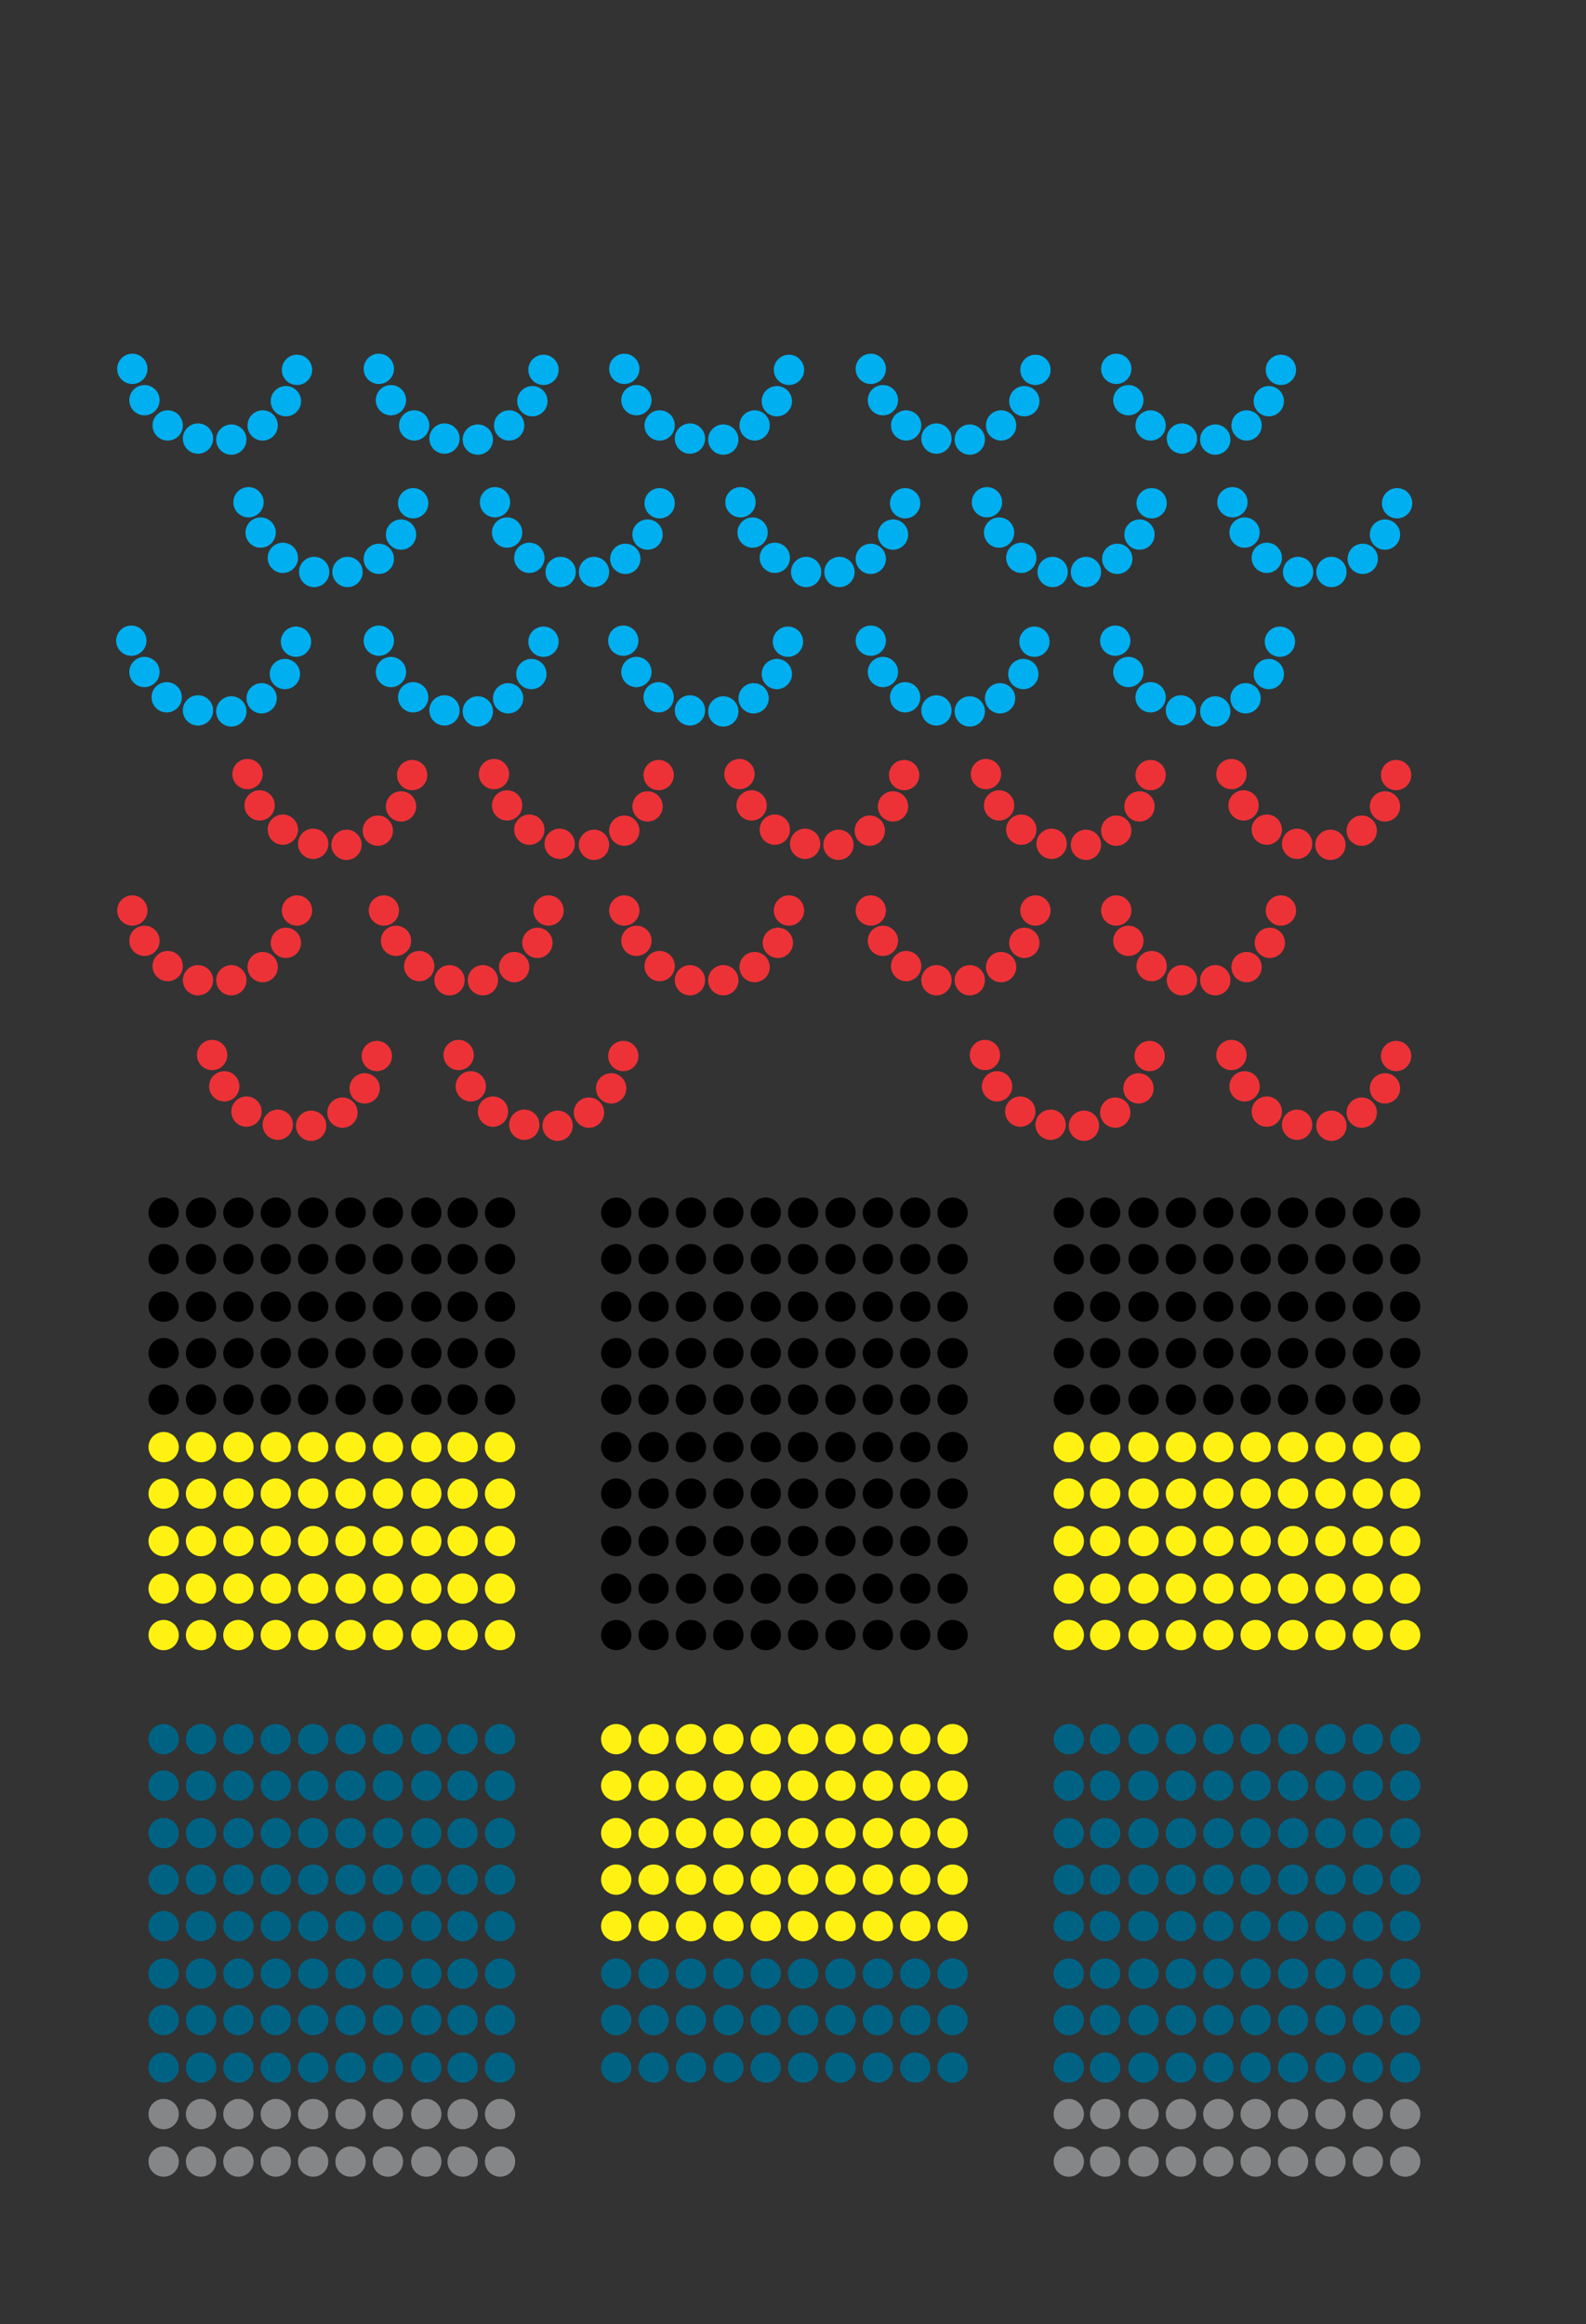 <?xml version="1.0" encoding="UTF-8"?>
<!DOCTYPE svg PUBLIC "-//W3C//DTD SVG 1.1//EN" "http://www.w3.org/Graphics/SVG/1.1/DTD/svg11.dtd">
<!-- Creator: CorelDRAW X7 -->
<svg xmlns="http://www.w3.org/2000/svg" xml:space="preserve" width="1570px" height="2300px" version="1.1" style="shape-rendering:geometricPrecision; text-rendering:geometricPrecision; image-rendering:optimizeQuality; fill-rule:evenodd; clip-rule:evenodd"
viewBox="0 0 1570 2300"
 xmlns:xlink="http://www.w3.org/1999/xlink">
 <rect x="0" y="0" width="1570" height="2300" fill="#333333" stroke="none"/>
 <defs>
  <style type="text/css">
   <![CDATA[
    .fil9 {fill:#FEFEFE}
    .fil7 {fill:#BDBFC1}
    .fil6 {fill:#BDBFC1}
    .fil1 {fill:#ED3237}
    .fil4 {fill:#00A859}
    .fil8 {fill:black}
    .fil4 {fill:#006283}
    .fil0 {fill:#00AFEF}
    .fil5 {fill:#848688}
    .fil3 {fill:#FFF212}
   ]]>
  </style>
 </defs>
  <g id="v">
   <circle class="fil5" cx="162" cy="2139" r="15"/>
   <circle class="fil5" cx="199" cy="2139" r="15"/>
   <circle class="fil5" cx="236" cy="2139" r="15"/>
   <circle class="fil5" cx="273" cy="2139" r="15"/>
   <circle class="fil5" cx="310" cy="2139" r="15"/>
   <circle class="fil5" cx="347" cy="2139" r="15"/>
   <circle class="fil5" cx="384" cy="2139" r="15"/>
   <circle class="fil5" cx="422" cy="2139" r="15"/>
   <circle class="fil5" cx="458" cy="2139" r="15"/>
   <circle class="fil5" cx="495" cy="2139" r="15"/>
   <circle class="fil5" cx="1058" cy="2139" r="15"/>
   <circle class="fil5" cx="1094" cy="2139" r="15"/>
   <circle class="fil5" cx="1132" cy="2139" r="15"/>
   <circle class="fil5" cx="1169" cy="2139" r="15"/>
   <circle class="fil5" cx="1206" cy="2139" r="15"/>
   <circle class="fil5" cx="1243" cy="2139" r="15"/>
   <circle class="fil5" cx="1280" cy="2139" r="15"/>
   <circle class="fil5" cx="1317" cy="2139" r="15"/>
   <circle class="fil5" cx="1354" cy="2139" r="15"/>
   <circle class="fil5" cx="1391" cy="2139" r="15"/>
  </g>
  <g id="u">
   <circle class="fil5" cx="162" cy="2092" r="15"/>
   <circle class="fil5" cx="199" cy="2092" r="15"/>
   <circle class="fil5" cx="236" cy="2092" r="15"/>
   <circle class="fil5" cx="273" cy="2092" r="15"/>
   <circle class="fil5" cx="310" cy="2092" r="15"/>
   <circle class="fil5" cx="347" cy="2092" r="15"/>
   <circle class="fil5" cx="384" cy="2092" r="15"/>
   <circle class="fil5" cx="422" cy="2092" r="15"/>
   <circle class="fil5" cx="458" cy="2092" r="15"/>
   <circle class="fil5" cx="495" cy="2092" r="15"/>
   <circle class="fil5" cx="1058" cy="2092" r="15"/>
   <circle class="fil5" cx="1094" cy="2092" r="15"/>
   <circle class="fil5" cx="1132" cy="2092" r="15"/>
   <circle class="fil5" cx="1169" cy="2092" r="15"/>
   <circle class="fil5" cx="1206" cy="2092" r="15"/>
   <circle class="fil5" cx="1243" cy="2092" r="15"/>
   <circle class="fil5" cx="1280" cy="2092" r="15"/>
   <circle class="fil5" cx="1317" cy="2092" r="15"/>
   <circle class="fil5" cx="1354" cy="2092" r="15"/>
   <circle class="fil5" cx="1391" cy="2092" r="15"/>
  </g>
  <g id="t">
   <circle class="fil4" cx="162" cy="2046" r="15"/>
   <circle class="fil4" cx="199" cy="2046" r="15"/>
   <circle class="fil4" cx="236" cy="2046" r="15"/>
   <circle class="fil4" cx="273" cy="2046" r="15"/>
   <circle class="fil4" cx="310" cy="2046" r="15"/>
   <circle class="fil4" cx="347" cy="2046" r="15"/>
   <circle class="fil4" cx="384" cy="2046" r="15"/>
   <circle class="fil4" cx="422" cy="2046" r="15"/>
   <circle class="fil4" cx="458" cy="2046" r="15"/>
   <circle class="fil4" cx="495" cy="2046" r="15"/>
   <circle class="fil4" cx="610" cy="2046" r="15"/>
   <circle class="fil4" cx="647" cy="2046" r="15"/>
   <circle class="fil4" cx="684" cy="2046" r="15"/>
   <circle class="fil4" cx="721" cy="2046" r="15"/>
   <circle class="fil4" cx="758" cy="2046" r="15"/>
   <circle class="fil4" cx="795" cy="2046" r="15"/>
   <circle class="fil4" cx="832" cy="2046" r="15"/>
   <circle class="fil4" cx="869" cy="2046" r="15"/>
   <circle class="fil4" cx="906" cy="2046" r="15"/>
   <circle class="fil4" cx="943" cy="2046" r="15"/>
   <circle class="fil4" cx="1058" cy="2046" r="15"/>
   <circle class="fil4" cx="1094" cy="2046" r="15"/>
   <circle class="fil4" cx="1132" cy="2046" r="15"/>
   <circle class="fil4" cx="1169" cy="2046" r="15"/>
   <circle class="fil4" cx="1206" cy="2046" r="15"/>
   <circle class="fil4" cx="1243" cy="2046" r="15"/>
   <circle class="fil4" cx="1280" cy="2046" r="15"/>
   <circle class="fil4" cx="1317" cy="2046" r="15"/>
   <circle class="fil4" cx="1354" cy="2046" r="15"/>
   <circle class="fil4" cx="1391" cy="2046" r="15"/>
  </g>
  <g id="s">
   <circle class="fil4" cx="162" cy="1999" r="15"/>
   <circle class="fil4" cx="199" cy="1999" r="15"/>
   <circle class="fil4" cx="236" cy="1999" r="15"/>
   <circle class="fil4" cx="273" cy="1999" r="15"/>
   <circle class="fil4" cx="310" cy="1999" r="15"/>
   <circle class="fil4" cx="347" cy="1999" r="15"/>
   <circle class="fil4" cx="384" cy="1999" r="15"/>
   <circle class="fil4" cx="422" cy="1999" r="15"/>
   <circle class="fil4" cx="458" cy="1999" r="15"/>
   <circle class="fil4" cx="495" cy="1999" r="15"/>
   <circle class="fil4" cx="610" cy="1999" r="15"/>
   <circle class="fil4" cx="647" cy="1999" r="15"/>
   <circle class="fil4" cx="684" cy="1999" r="15"/>
   <circle class="fil4" cx="721" cy="1999" r="15"/>
   <circle class="fil4" cx="758" cy="1999" r="15"/>
   <circle class="fil4" cx="795" cy="1999" r="15"/>
   <circle class="fil4" cx="832" cy="1999" r="15"/>
   <circle class="fil4" cx="869" cy="1999" r="15"/>
   <circle class="fil4" cx="906" cy="1999" r="15"/>
   <circle class="fil4" cx="943" cy="1999" r="15"/>
   <circle class="fil4" cx="1058" cy="1999" r="15"/>
   <circle class="fil4" cx="1094" cy="1999" r="15"/>
   <circle class="fil4" cx="1132" cy="1999" r="15"/>
   <circle class="fil4" cx="1169" cy="1999" r="15"/>
   <circle class="fil4" cx="1206" cy="1999" r="15"/>
   <circle class="fil4" cx="1243" cy="1999" r="15"/>
   <circle class="fil4" cx="1280" cy="1999" r="15"/>
   <circle class="fil4" cx="1317" cy="1999" r="15"/>
   <circle class="fil4" cx="1354" cy="1999" r="15"/>
   <circle class="fil4" cx="1391" cy="1999" r="15"/>
  </g>
  <g id="r">
   <circle class="fil4" cx="162" cy="1953" r="15"/>
   <circle class="fil4" cx="199" cy="1953" r="15"/>
   <circle class="fil4" cx="236" cy="1953" r="15"/>
   <circle class="fil4" cx="273" cy="1953" r="15"/>
   <circle class="fil4" cx="310" cy="1953" r="15"/>
   <circle class="fil4" cx="347" cy="1953" r="15"/>
   <circle class="fil4" cx="384" cy="1953" r="15"/>
   <circle class="fil4" cx="422" cy="1953" r="15"/>
   <circle class="fil4" cx="458" cy="1953" r="15"/>
   <circle class="fil4" cx="495" cy="1953" r="15"/>
   <circle class="fil4" cx="610" cy="1953" r="15"/>
   <circle class="fil4" cx="647" cy="1953" r="15"/>
   <circle class="fil4" cx="684" cy="1953" r="15"/>
   <circle class="fil4" cx="721" cy="1953" r="15"/>
   <circle class="fil4" cx="758" cy="1953" r="15"/>
   <circle class="fil4" cx="795" cy="1953" r="15"/>
   <circle class="fil4" cx="832" cy="1953" r="15"/>
   <circle class="fil4" cx="869" cy="1953" r="15"/>
   <circle class="fil4" cx="906" cy="1953" r="15"/>
   <circle class="fil4" cx="943" cy="1953" r="15"/>
   <circle class="fil4" cx="1058" cy="1953" r="15"/>
   <circle class="fil4" cx="1094" cy="1953" r="15"/>
   <circle class="fil4" cx="1132" cy="1953" r="15"/>
   <circle class="fil4" cx="1169" cy="1953" r="15"/>
   <circle class="fil4" cx="1206" cy="1953" r="15"/>
   <circle class="fil4" cx="1243" cy="1953" r="15"/>
   <circle class="fil4" cx="1280" cy="1953" r="15"/>
   <circle class="fil4" cx="1317" cy="1953" r="15"/>
   <circle class="fil4" cx="1354" cy="1953" r="15"/>
   <circle class="fil4" cx="1391" cy="1953" r="15"/>
  </g>
  <g id="q">
   <circle class="fil4" cx="162" cy="1906" r="15"/>
   <circle class="fil4" cx="199" cy="1906" r="15"/>
   <circle class="fil4" cx="236" cy="1906" r="15"/>
   <circle class="fil4" cx="273" cy="1906" r="15"/>
   <circle class="fil4" cx="310" cy="1906" r="15"/>
   <circle class="fil4" cx="347" cy="1906" r="15"/>
   <circle class="fil4" cx="384" cy="1906" r="15"/>
   <circle class="fil4" cx="422" cy="1906" r="15"/>
   <circle class="fil4" cx="458" cy="1906" r="15"/>
   <circle class="fil4" cx="495" cy="1906" r="15"/>
   <circle class="fil3" cx="610" cy="1906" r="15"/>
   <circle class="fil3" cx="647" cy="1906" r="15"/>
   <circle class="fil3" cx="684" cy="1906" r="15"/>
   <circle class="fil3" cx="721" cy="1906" r="15"/>
   <circle class="fil3" cx="758" cy="1906" r="15"/>
   <circle class="fil3" cx="795" cy="1906" r="15"/>
   <circle class="fil3" cx="832" cy="1906" r="15"/>
   <circle class="fil3" cx="869" cy="1906" r="15"/>
   <circle class="fil3" cx="906" cy="1906" r="15"/>
   <circle class="fil3" cx="943" cy="1906" r="15"/>
   <circle class="fil4" cx="1058" cy="1906" r="15"/>
   <circle class="fil4" cx="1094" cy="1906" r="15"/>
   <circle class="fil4" cx="1132" cy="1906" r="15"/>
   <circle class="fil4" cx="1169" cy="1906" r="15"/>
   <circle class="fil4" cx="1206" cy="1906" r="15"/>
   <circle class="fil4" cx="1243" cy="1906" r="15"/>
   <circle class="fil4" cx="1280" cy="1906" r="15"/>
   <circle class="fil4" cx="1317" cy="1906" r="15"/>
   <circle class="fil4" cx="1354" cy="1906" r="15"/>
   <circle class="fil4" cx="1391" cy="1906" r="15"/>
  </g>
  <g id="p">
   <circle class="fil4" cx="162" cy="1860" r="15"/>
   <circle class="fil4" cx="199" cy="1860" r="15"/>
   <circle class="fil4" cx="236" cy="1860" r="15"/>
   <circle class="fil4" cx="273" cy="1860" r="15"/>
   <circle class="fil4" cx="310" cy="1860" r="15"/>
   <circle class="fil4" cx="347" cy="1860" r="15"/>
   <circle class="fil4" cx="384" cy="1860" r="15"/>
   <circle class="fil4" cx="422" cy="1860" r="15"/>
   <circle class="fil4" cx="458" cy="1860" r="15"/>
   <circle class="fil4" cx="495" cy="1860" r="15"/>
   <circle class="fil3" cx="610" cy="1860" r="15"/>
   <circle class="fil3" cx="647" cy="1860" r="15"/>
   <circle class="fil3" cx="684" cy="1860" r="15"/>
   <circle class="fil3" cx="721" cy="1860" r="15"/>
   <circle class="fil3" cx="758" cy="1860" r="15"/>
   <circle class="fil3" cx="795" cy="1860" r="15"/>
   <circle class="fil3" cx="832" cy="1860" r="15"/>
   <circle class="fil3" cx="869" cy="1860" r="15"/>
   <circle class="fil3" cx="906" cy="1860" r="15"/>
   <circle class="fil3" cx="943" cy="1860" r="15"/>
   <circle class="fil4" cx="1058" cy="1860" r="15"/>
   <circle class="fil4" cx="1094" cy="1860" r="15"/>
   <circle class="fil4" cx="1132" cy="1860" r="15"/>
   <circle class="fil4" cx="1169" cy="1860" r="15"/>
   <circle class="fil4" cx="1206" cy="1860" r="15"/>
   <circle class="fil4" cx="1243" cy="1860" r="15"/>
   <circle class="fil4" cx="1280" cy="1860" r="15"/>
   <circle class="fil4" cx="1317" cy="1860" r="15"/>
   <circle class="fil4" cx="1354" cy="1860" r="15"/>
   <circle class="fil4" cx="1391" cy="1860" r="15"/>
  </g>
  <g id="n">
   <circle class="fil4" cx="162" cy="1814" r="15"/>
   <circle class="fil4" cx="199" cy="1814" r="15"/>
   <circle class="fil4" cx="236" cy="1814" r="15"/>
   <circle class="fil4" cx="273" cy="1814" r="15"/>
   <circle class="fil4" cx="310" cy="1814" r="15"/>
   <circle class="fil4" cx="347" cy="1814" r="15"/>
   <circle class="fil4" cx="384" cy="1814" r="15"/>
   <circle class="fil4" cx="422" cy="1814" r="15"/>
   <circle class="fil4" cx="458" cy="1814" r="15"/>
   <circle class="fil4" cx="495" cy="1814" r="15"/>
   <circle class="fil3" cx="610" cy="1814" r="15"/>
   <circle class="fil3" cx="647" cy="1814" r="15"/>
   <circle class="fil3" cx="684" cy="1814" r="15"/>
   <circle class="fil3" cx="721" cy="1814" r="15"/>
   <circle class="fil3" cx="758" cy="1814" r="15"/>
   <circle class="fil3" cx="795" cy="1814" r="15"/>
   <circle class="fil3" cx="832" cy="1814" r="15"/>
   <circle class="fil3" cx="869" cy="1814" r="15"/>
   <circle class="fil3" cx="906" cy="1814" r="15"/>
   <circle class="fil3" cx="943" cy="1814" r="15"/>
   <circle class="fil4" cx="1058" cy="1814" r="15"/>
   <circle class="fil4" cx="1094" cy="1814" r="15"/>
   <circle class="fil4" cx="1132" cy="1814" r="15"/>
   <circle class="fil4" cx="1169" cy="1814" r="15"/>
   <circle class="fil4" cx="1206" cy="1814" r="15"/>
   <circle class="fil4" cx="1243" cy="1814" r="15"/>
   <circle class="fil4" cx="1280" cy="1814" r="15"/>
   <circle class="fil4" cx="1317" cy="1814" r="15"/>
   <circle class="fil4" cx="1354" cy="1814" r="15"/>
   <circle class="fil4" cx="1391" cy="1814" r="15"/>
  </g>
  <g id="m">
   <circle class="fil4" cx="162" cy="1767" r="15"/>
   <circle class="fil4" cx="199" cy="1767" r="15"/>
   <circle class="fil4" cx="236" cy="1767" r="15"/>
   <circle class="fil4" cx="273" cy="1767" r="15"/>
   <circle class="fil4" cx="310" cy="1767" r="15"/>
   <circle class="fil4" cx="347" cy="1767" r="15"/>
   <circle class="fil4" cx="384" cy="1767" r="15"/>
   <circle class="fil4" cx="422" cy="1767" r="15"/>
   <circle class="fil4" cx="458" cy="1767" r="15"/>
   <circle class="fil4" cx="495" cy="1767" r="15"/>
   <circle class="fil3" cx="610" cy="1767" r="15"/>
   <circle class="fil3" cx="647" cy="1767" r="15"/>
   <circle class="fil3" cx="684" cy="1767" r="15"/>
   <circle class="fil3" cx="721" cy="1767" r="15"/>
   <circle class="fil3" cx="758" cy="1767" r="15"/>
   <circle class="fil3" cx="795" cy="1767" r="15"/>
   <circle class="fil3" cx="832" cy="1767" r="15"/>
   <circle class="fil3" cx="869" cy="1767" r="15"/>
   <circle class="fil3" cx="906" cy="1767" r="15"/>
   <circle class="fil3" cx="943" cy="1767" r="15"/>
   <circle class="fil4" cx="1058" cy="1767" r="15"/>
   <circle class="fil4" cx="1094" cy="1767" r="15"/>
   <circle class="fil4" cx="1132" cy="1767" r="15"/>
   <circle class="fil4" cx="1169" cy="1767" r="15"/>
   <circle class="fil4" cx="1206" cy="1767" r="15"/>
   <circle class="fil4" cx="1243" cy="1767" r="15"/>
   <circle class="fil4" cx="1280" cy="1767" r="15"/>
   <circle class="fil4" cx="1317" cy="1767" r="15"/>
   <circle class="fil4" cx="1354" cy="1767" r="15"/>
   <circle class="fil4" cx="1391" cy="1767" r="15"/>
  </g>
  <g id="l">
   <circle class="fil4" cx="162" cy="1721" r="15"/>
   <circle class="fil4" cx="199" cy="1721" r="15"/>
   <circle class="fil4" cx="236" cy="1721" r="15"/>
   <circle class="fil4" cx="273" cy="1721" r="15"/>
   <circle class="fil4" cx="310" cy="1721" r="15"/>
   <circle class="fil4" cx="347" cy="1721" r="15"/>
   <circle class="fil4" cx="384" cy="1721" r="15"/>
   <circle class="fil4" cx="422" cy="1721" r="15"/>
   <circle class="fil4" cx="458" cy="1721" r="15"/>
   <circle class="fil4" cx="495" cy="1721" r="15"/>
   <circle class="fil3" cx="610" cy="1721" r="15"/>
   <circle class="fil3" cx="647" cy="1721" r="15"/>
   <circle class="fil3" cx="684" cy="1721" r="15"/>
   <circle class="fil3" cx="721" cy="1721" r="15"/>
   <circle class="fil3" cx="758" cy="1721" r="15"/>
   <circle class="fil3" cx="795" cy="1721" r="15"/>
   <circle class="fil3" cx="832" cy="1721" r="15"/>
   <circle class="fil3" cx="869" cy="1721" r="15"/>
   <circle class="fil3" cx="906" cy="1721" r="15"/>
   <circle class="fil3" cx="943" cy="1721" r="15"/>
   <circle class="fil4" cx="1058" cy="1721" r="15"/>
   <circle class="fil4" cx="1094" cy="1721" r="15"/>
   <circle class="fil4" cx="1132" cy="1721" r="15"/>
   <circle class="fil4" cx="1169" cy="1721" r="15"/>
   <circle class="fil4" cx="1206" cy="1721" r="15"/>
   <circle class="fil4" cx="1243" cy="1721" r="15"/>
   <circle class="fil4" cx="1280" cy="1721" r="15"/>
   <circle class="fil4" cx="1317" cy="1721" r="15"/>
   <circle class="fil4" cx="1354" cy="1721" r="15"/>
   <circle class="fil4" cx="1391" cy="1721" r="15"/>
  </g>
  <g id="k">
   <circle class="fil3" cx="162" cy="1618" r="15"/>
   <circle class="fil3" cx="199" cy="1618" r="15"/>
   <circle class="fil3" cx="236" cy="1618" r="15"/>
   <circle class="fil3" cx="273" cy="1618" r="15"/>
   <circle class="fil3" cx="310" cy="1618" r="15"/>
   <circle class="fil3" cx="347" cy="1618" r="15"/>
   <circle class="fil3" cx="384" cy="1618" r="15"/>
   <circle class="fil3" cx="422" cy="1618" r="15"/>
   <circle class="fil3" cx="458" cy="1618" r="15"/>
   <circle class="fil3" cx="495" cy="1618" r="15"/>
   <circle class="fil2" cx="610" cy="1618" r="15"/>
   <circle class="fil2" cx="647" cy="1618" r="15"/>
   <circle class="fil2" cx="684" cy="1618" r="15"/>
   <circle class="fil2" cx="721" cy="1618" r="15"/>
   <circle class="fil2" cx="758" cy="1618" r="15"/>
   <circle class="fil2" cx="795" cy="1618" r="15"/>
   <circle class="fil2" cx="832" cy="1618" r="15"/>
   <circle class="fil2" cx="869" cy="1618" r="15"/>
   <circle class="fil2" cx="906" cy="1618" r="15"/>
   <circle class="fil2" cx="943" cy="1618" r="15"/>
   <circle class="fil3" cx="1058" cy="1618" r="15"/>
   <circle class="fil3" cx="1094" cy="1618" r="15"/>
   <circle class="fil3" cx="1132" cy="1618" r="15"/>
   <circle class="fil3" cx="1169" cy="1618" r="15"/>
   <circle class="fil3" cx="1206" cy="1618" r="15"/>
   <circle class="fil3" cx="1243" cy="1618" r="15"/>
   <circle class="fil3" cx="1280" cy="1618" r="15"/>
   <circle class="fil3" cx="1317" cy="1618" r="15"/>
   <circle class="fil3" cx="1354" cy="1618" r="15"/>
   <circle class="fil3" cx="1391" cy="1618" r="15"/>
  </g>
  <g id="j">
   <circle class="fil3" cx="162" cy="1572" r="15"/>
   <circle class="fil3" cx="199" cy="1572" r="15"/>
   <circle class="fil3" cx="236" cy="1572" r="15"/>
   <circle class="fil3" cx="273" cy="1572" r="15"/>
   <circle class="fil3" cx="310" cy="1572" r="15"/>
   <circle class="fil3" cx="347" cy="1572" r="15"/>
   <circle class="fil3" cx="384" cy="1572" r="15"/>
   <circle class="fil3" cx="422" cy="1572" r="15"/>
   <circle class="fil3" cx="458" cy="1572" r="15"/>
   <circle class="fil3" cx="495" cy="1572" r="15"/>
   <circle class="fil2" cx="610" cy="1572" r="15"/>
   <circle class="fil2" cx="647" cy="1572" r="15"/>
   <circle class="fil2" cx="684" cy="1572" r="15"/>
   <circle class="fil2" cx="721" cy="1572" r="15"/>
   <circle class="fil2" cx="758" cy="1572" r="15"/>
   <circle class="fil2" cx="795" cy="1572" r="15"/>
   <circle class="fil2" cx="832" cy="1572" r="15"/>
   <circle class="fil2" cx="869" cy="1572" r="15"/>
   <circle class="fil2" cx="906" cy="1572" r="15"/>
   <circle class="fil2" cx="943" cy="1572" r="15"/>
   <circle class="fil3" cx="1058" cy="1572" r="15"/>
   <circle class="fil3" cx="1094" cy="1572" r="15"/>
   <circle class="fil3" cx="1132" cy="1572" r="15"/>
   <circle class="fil3" cx="1169" cy="1572" r="15"/>
   <circle class="fil3" cx="1206" cy="1572" r="15"/>
   <circle class="fil3" cx="1243" cy="1572" r="15"/>
   <circle class="fil3" cx="1280" cy="1572" r="15"/>
   <circle class="fil3" cx="1317" cy="1572" r="15"/>
   <circle class="fil3" cx="1354" cy="1572" r="15"/>
   <circle class="fil3" cx="1391" cy="1572" r="15"/>
  </g>
  <g id="h">
   <circle class="fil3" cx="162" cy="1525" r="15"/>
   <circle class="fil3" cx="199" cy="1525" r="15"/>
   <circle class="fil3" cx="236" cy="1525" r="15"/>
   <circle class="fil3" cx="273" cy="1525" r="15"/>
   <circle class="fil3" cx="310" cy="1525" r="15"/>
   <circle class="fil3" cx="347" cy="1525" r="15"/>
   <circle class="fil3" cx="384" cy="1525" r="15"/>
   <circle class="fil3" cx="422" cy="1525" r="15"/>
   <circle class="fil3" cx="458" cy="1525" r="15"/>
   <circle class="fil3" cx="495" cy="1525" r="15"/>
   <circle class="fil2" cx="610" cy="1525" r="15"/>
   <circle class="fil2" cx="647" cy="1525" r="15"/>
   <circle class="fil2" cx="684" cy="1525" r="15"/>
   <circle class="fil2" cx="721" cy="1525" r="15"/>
   <circle class="fil2" cx="758" cy="1525" r="15"/>
   <circle class="fil2" cx="795" cy="1525" r="15"/>
   <circle class="fil2" cx="832" cy="1525" r="15"/>
   <circle class="fil2" cx="869" cy="1525" r="15"/>
   <circle class="fil2" cx="906" cy="1525" r="15"/>
   <circle class="fil2" cx="943" cy="1525" r="15"/>
   <circle class="fil3" cx="1058" cy="1525" r="15"/>
   <circle class="fil3" cx="1094" cy="1525" r="15"/>
   <circle class="fil3" cx="1132" cy="1525" r="15"/>
   <circle class="fil3" cx="1169" cy="1525" r="15"/>
   <circle class="fil3" cx="1206" cy="1525" r="15"/>
   <circle class="fil3" cx="1243" cy="1525" r="15"/>
   <circle class="fil3" cx="1280" cy="1525" r="15"/>
   <circle class="fil3" cx="1317" cy="1525" r="15"/>
   <circle class="fil3" cx="1354" cy="1525" r="15"/>
   <circle class="fil3" cx="1391" cy="1525" r="15"/>
  </g>
  <g id="g">
   <circle class="fil3" cx="162" cy="1478" r="15"/>
   <circle class="fil3" cx="199" cy="1478" r="15"/>
   <circle class="fil3" cx="236" cy="1478" r="15"/>
   <circle class="fil3" cx="273" cy="1478" r="15"/>
   <circle class="fil3" cx="310" cy="1478" r="15"/>
   <circle class="fil3" cx="347" cy="1478" r="15"/>
   <circle class="fil3" cx="384" cy="1478" r="15"/>
   <circle class="fil3" cx="422" cy="1478" r="15"/>
   <circle class="fil3" cx="458" cy="1478" r="15"/>
   <circle class="fil3" cx="495" cy="1478" r="15"/>
   <circle class="fil2" cx="610" cy="1478" r="15"/>
   <circle class="fil2" cx="647" cy="1478" r="15"/>
   <circle class="fil2" cx="684" cy="1478" r="15"/>
   <circle class="fil2" cx="721" cy="1478" r="15"/>
   <circle class="fil2" cx="758" cy="1478" r="15"/>
   <circle class="fil2" cx="795" cy="1478" r="15"/>
   <circle class="fil2" cx="832" cy="1478" r="15"/>
   <circle class="fil2" cx="869" cy="1478" r="15"/>
   <circle class="fil2" cx="906" cy="1478" r="15"/>
   <circle class="fil2" cx="943" cy="1478" r="15"/>
   <circle class="fil3" cx="1058" cy="1478" r="15"/>
   <circle class="fil3" cx="1094" cy="1478" r="15"/>
   <circle class="fil3" cx="1132" cy="1478" r="15"/>
   <circle class="fil3" cx="1169" cy="1478" r="15"/>
   <circle class="fil3" cx="1206" cy="1478" r="15"/>
   <circle class="fil3" cx="1243" cy="1478" r="15"/>
   <circle class="fil3" cx="1280" cy="1478" r="15"/>
   <circle class="fil3" cx="1317" cy="1478" r="15"/>
   <circle class="fil3" cx="1354" cy="1478" r="15"/>
   <circle class="fil3" cx="1391" cy="1478" r="15"/>
  </g>
  <g id="f">
   <circle class="fil3" cx="162" cy="1432" r="15"/>
   <circle class="fil3" cx="199" cy="1432" r="15"/>
   <circle class="fil3" cx="236" cy="1432" r="15"/>
   <circle class="fil3" cx="273" cy="1432" r="15"/>
   <circle class="fil3" cx="310" cy="1432" r="15"/>
   <circle class="fil3" cx="347" cy="1432" r="15"/>
   <circle class="fil3" cx="384" cy="1432" r="15"/>
   <circle class="fil3" cx="422" cy="1432" r="15"/>
   <circle class="fil3" cx="458" cy="1432" r="15"/>
   <circle class="fil3" cx="495" cy="1432" r="15"/>
   <circle class="fil2" cx="610" cy="1432" r="15"/>
   <circle class="fil2" cx="647" cy="1432" r="15"/>
   <circle class="fil2" cx="684" cy="1432" r="15"/>
   <circle class="fil2" cx="721" cy="1432" r="15"/>
   <circle class="fil2" cx="758" cy="1432" r="15"/>
   <circle class="fil2" cx="795" cy="1432" r="15"/>
   <circle class="fil2" cx="832" cy="1432" r="15"/>
   <circle class="fil2" cx="869" cy="1432" r="15"/>
   <circle class="fil2" cx="906" cy="1432" r="15"/>
   <circle class="fil2" cx="943" cy="1432" r="15"/>
   <circle class="fil3" cx="1058" cy="1432" r="15"/>
   <circle class="fil3" cx="1094" cy="1432" r="15"/>
   <circle class="fil3" cx="1132" cy="1432" r="15"/>
   <circle class="fil3" cx="1169" cy="1432" r="15"/>
   <circle class="fil3" cx="1206" cy="1432" r="15"/>
   <circle class="fil3" cx="1243" cy="1432" r="15"/>
   <circle class="fil3" cx="1280" cy="1432" r="15"/>
   <circle class="fil3" cx="1317" cy="1432" r="15"/>
   <circle class="fil3" cx="1354" cy="1432" r="15"/>
   <circle class="fil3" cx="1391" cy="1432" r="15"/>
  </g>
  <g id="e">
   <circle class="fil2" cx="162" cy="1385" r="15"/>
   <circle class="fil2" cx="199" cy="1385" r="15"/>
   <circle class="fil2" cx="236" cy="1385" r="15"/>
   <circle class="fil2" cx="273" cy="1385" r="15"/>
   <circle class="fil2" cx="310" cy="1385" r="15"/>
   <circle class="fil2" cx="347" cy="1385" r="15"/>
   <circle class="fil2" cx="384" cy="1385" r="15"/>
   <circle class="fil2" cx="422" cy="1385" r="15"/>
   <circle class="fil2" cx="458" cy="1385" r="15"/>
   <circle class="fil2" cx="495" cy="1385" r="15"/>
   <circle class="fil2" cx="610" cy="1385" r="15"/>
   <circle class="fil2" cx="647" cy="1385" r="15"/>
   <circle class="fil2" cx="684" cy="1385" r="15"/>
   <circle class="fil2" cx="721" cy="1385" r="15"/>
   <circle class="fil2" cx="758" cy="1385" r="15"/>
   <circle class="fil2" cx="795" cy="1385" r="15"/>
   <circle class="fil2" cx="832" cy="1385" r="15"/>
   <circle class="fil2" cx="869" cy="1385" r="15"/>
   <circle class="fil2" cx="906" cy="1385" r="15"/>
   <circle class="fil2" cx="943" cy="1385" r="15"/>
   <circle class="fil2" cx="1058" cy="1385" r="15"/>
   <circle class="fil2" cx="1094" cy="1385" r="15"/>
   <circle class="fil2" cx="1132" cy="1385" r="15"/>
   <circle class="fil2" cx="1169" cy="1385" r="15"/>
   <circle class="fil2" cx="1206" cy="1385" r="15"/>
   <circle class="fil2" cx="1243" cy="1385" r="15"/>
   <circle class="fil2" cx="1280" cy="1385" r="15"/>
   <circle class="fil2" cx="1317" cy="1385" r="15"/>
   <circle class="fil2" cx="1354" cy="1385" r="15"/>
   <circle class="fil2" cx="1391" cy="1385" r="15"/>
  </g>
  <g id="d">
   <circle class="fil2" cx="162" cy="1339" r="15"/>
   <circle class="fil2" cx="199" cy="1339" r="15"/>
   <circle class="fil2" cx="236" cy="1339" r="15"/>
   <circle class="fil2" cx="273" cy="1339" r="15"/>
   <circle class="fil2" cx="310" cy="1339" r="15"/>
   <circle class="fil2" cx="347" cy="1339" r="15"/>
   <circle class="fil2" cx="384" cy="1339" r="15"/>
   <circle class="fil2" cx="422" cy="1339" r="15"/>
   <circle class="fil2" cx="458" cy="1339" r="15"/>
   <circle class="fil2" cx="495" cy="1339" r="15"/>
   <circle class="fil2" cx="610" cy="1339" r="15"/>
   <circle class="fil2" cx="647" cy="1339" r="15"/>
   <circle class="fil2" cx="684" cy="1339" r="15"/>
   <circle class="fil2" cx="721" cy="1339" r="15"/>
   <circle class="fil2" cx="758" cy="1339" r="15"/>
   <circle class="fil2" cx="795" cy="1339" r="15"/>
   <circle class="fil2" cx="832" cy="1339" r="15"/>
   <circle class="fil2" cx="869" cy="1339" r="15"/>
   <circle class="fil2" cx="906" cy="1339" r="15"/>
   <circle class="fil2" cx="943" cy="1339" r="15"/>
   <circle class="fil2" cx="1058" cy="1339" r="15"/>
   <circle class="fil2" cx="1094" cy="1339" r="15"/>
   <circle class="fil2" cx="1132" cy="1339" r="15"/>
   <circle class="fil2" cx="1169" cy="1339" r="15"/>
   <circle class="fil2" cx="1206" cy="1339" r="15"/>
   <circle class="fil2" cx="1243" cy="1339" r="15"/>
   <circle class="fil2" cx="1280" cy="1339" r="15"/>
   <circle class="fil2" cx="1317" cy="1339" r="15"/>
   <circle class="fil2" cx="1354" cy="1339" r="15"/>
   <circle class="fil2" cx="1391" cy="1339" r="15"/>
  </g>
  <g id="c">
   <circle class="fil2" cx="162" cy="1293" r="15"/>
   <circle class="fil2" cx="199" cy="1293" r="15"/>
   <circle class="fil2" cx="236" cy="1293" r="15"/>
   <circle class="fil2" cx="273" cy="1293" r="15"/>
   <circle class="fil2" cx="310" cy="1293" r="15"/>
   <circle class="fil2" cx="347" cy="1293" r="15"/>
   <circle class="fil2" cx="384" cy="1293" r="15"/>
   <circle class="fil2" cx="422" cy="1293" r="15"/>
   <circle class="fil2" cx="458" cy="1293" r="15"/>
   <circle class="fil2" cx="495" cy="1293" r="15"/>
   <circle class="fil2" cx="610" cy="1293" r="15"/>
   <circle class="fil2" cx="647" cy="1293" r="15"/>
   <circle class="fil2" cx="684" cy="1293" r="15"/>
   <circle class="fil2" cx="721" cy="1293" r="15"/>
   <circle class="fil2" cx="758" cy="1293" r="15"/>
   <circle class="fil2" cx="795" cy="1293" r="15"/>
   <circle class="fil2" cx="832" cy="1293" r="15"/>
   <circle class="fil2" cx="869" cy="1293" r="15"/>
   <circle class="fil2" cx="906" cy="1293" r="15"/>
   <circle class="fil2" cx="943" cy="1293" r="15"/>
   <circle class="fil2" cx="1058" cy="1293" r="15"/>
   <circle class="fil2" cx="1094" cy="1293" r="15"/>
   <circle class="fil2" cx="1132" cy="1293" r="15"/>
   <circle class="fil2" cx="1169" cy="1293" r="15"/>
   <circle class="fil2" cx="1206" cy="1293" r="15"/>
   <circle class="fil2" cx="1243" cy="1293" r="15"/>
   <circle class="fil2" cx="1280" cy="1293" r="15"/>
   <circle class="fil2" cx="1317" cy="1293" r="15"/>
   <circle class="fil2" cx="1354" cy="1293" r="15"/>
   <circle class="fil2" cx="1391" cy="1293" r="15"/>
  </g>
  <g id="b">
   <circle class="fil2" cx="162" cy="1246" r="15"/>
   <circle class="fil2" cx="199" cy="1246" r="15"/>
   <circle class="fil2" cx="236" cy="1246" r="15"/>
   <circle class="fil2" cx="273" cy="1246" r="15"/>
   <circle class="fil2" cx="310" cy="1246" r="15"/>
   <circle class="fil2" cx="347" cy="1246" r="15"/>
   <circle class="fil2" cx="384" cy="1246" r="15"/>
   <circle class="fil2" cx="422" cy="1246" r="15"/>
   <circle class="fil2" cx="458" cy="1246" r="15"/>
   <circle class="fil2" cx="495" cy="1246" r="15"/>
   <circle class="fil2" cx="610" cy="1246" r="15"/>
   <circle class="fil2" cx="647" cy="1246" r="15"/>
   <circle class="fil2" cx="684" cy="1246" r="15"/>
   <circle class="fil2" cx="721" cy="1246" r="15"/>
   <circle class="fil2" cx="758" cy="1246" r="15"/>
   <circle class="fil2" cx="795" cy="1246" r="15"/>
   <circle class="fil2" cx="832" cy="1246" r="15"/>
   <circle class="fil2" cx="869" cy="1246" r="15"/>
   <circle class="fil2" cx="906" cy="1246" r="15"/>
   <circle class="fil2" cx="943" cy="1246" r="15"/>
   <circle class="fil2" cx="1058" cy="1246" r="15"/>
   <circle class="fil2" cx="1094" cy="1246" r="15"/>
   <circle class="fil2" cx="1132" cy="1246" r="15"/>
   <circle class="fil2" cx="1169" cy="1246" r="15"/>
   <circle class="fil2" cx="1206" cy="1246" r="15"/>
   <circle class="fil2" cx="1243" cy="1246" r="15"/>
   <circle class="fil2" cx="1280" cy="1246" r="15"/>
   <circle class="fil2" cx="1317" cy="1246" r="15"/>
   <circle class="fil2" cx="1354" cy="1246" r="15"/>
   <circle class="fil2" cx="1391" cy="1246" r="15"/>
  </g>
  <g id="a">
   <circle class="fil2" cx="162" cy="1200" r="15"/>
   <circle class="fil2" cx="199" cy="1200" r="15"/>
   <circle class="fil2" cx="236" cy="1200" r="15"/>
   <circle class="fil2" cx="273" cy="1200" r="15"/>
   <circle class="fil2" cx="310" cy="1200" r="15"/>
   <circle class="fil2" cx="347" cy="1200" r="15"/>
   <circle class="fil2" cx="384" cy="1200" r="15"/>
   <circle class="fil2" cx="422" cy="1200" r="15"/>
   <circle class="fil2" cx="458" cy="1200" r="15"/>
   <circle class="fil2" cx="495" cy="1200" r="15"/>
   <circle class="fil2" cx="610" cy="1200" r="15"/>
   <circle class="fil2" cx="647" cy="1200" r="15"/>
   <circle class="fil2" cx="684" cy="1200" r="15"/>
   <circle class="fil2" cx="721" cy="1200" r="15"/>
   <circle class="fil2" cx="758" cy="1200" r="15"/>
   <circle class="fil2" cx="795" cy="1200" r="15"/>
   <circle class="fil2" cx="832" cy="1200" r="15"/>
   <circle class="fil2" cx="869" cy="1200" r="15"/>
   <circle class="fil2" cx="906" cy="1200" r="15"/>
   <circle class="fil2" cx="943" cy="1200" r="15"/>
   <circle class="fil2" cx="1058" cy="1200" r="15"/>
   <circle class="fil2" cx="1094" cy="1200" r="15"/>
   <circle class="fil2" cx="1132" cy="1200" r="15"/>
   <circle class="fil2" cx="1169" cy="1200" r="15"/>
   <circle class="fil2" cx="1206" cy="1200" r="15"/>
   <circle class="fil2" cx="1243" cy="1200" r="15"/>
   <circle class="fil2" cx="1280" cy="1200" r="15"/>
   <circle class="fil2" cx="1317" cy="1200" r="15"/>
   <circle class="fil2" cx="1354" cy="1200" r="15"/>
   <circle class="fil2" cx="1391" cy="1200" r="15"/>
  </g>
  <g id="svipf4">
   <circle class="fil1" cx="1219" cy="1044" r="15"/>
   <circle class="fil1" cx="1232" cy="1075" r="15"/>
   <circle class="fil1" cx="1254" cy="1100" r="15"/>
   <circle class="fil1" cx="1284" cy="1113" r="15"/>
   <circle class="fil1" cx="1318" cy="1114" r="15"/>
   <circle class="fil1" cx="1348" cy="1101" r="15"/>
   <circle class="fil1" cx="1371" cy="1077" r="15"/>
   <circle class="fil1" cx="1382" cy="1045" r="15"/>
  </g>
  <g id="svipf3">
   <circle class="fil1" cx="975" cy="1044" r="15"/>
   <circle class="fil1" cx="987" cy="1075" r="15"/>
   <circle class="fil1" cx="1010" cy="1100" r="15"/>
   <circle class="fil1" cx="1040" cy="1113" r="15"/>
   <circle class="fil1" cx="1073" cy="1114" r="15"/>
   <circle class="fil1" cx="1104" cy="1101" r="15"/>
   <circle class="fil1" cx="1127" cy="1077" r="15"/>
   <circle class="fil1" cx="1138" cy="1045" r="15"/>
  </g>
  <g id="svipf2">
   <circle class="fil1" cx="454" cy="1044" r="15"/>
   <circle class="fil1" cx="466" cy="1075" r="15"/>
   <circle class="fil1" cx="488" cy="1100" r="15"/>
   <circle class="fil1" cx="519" cy="1113" r="15"/>
   <circle class="fil1" cx="552" cy="1114" r="15"/>
   <circle class="fil1" cx="583" cy="1101" r="15"/>
   <circle class="fil1" cx="605" cy="1077" r="15"/>
   <circle class="fil1" cx="617" cy="1045" r="15"/>
  </g>
  <g id="svipf1">
   <circle class="fil1" cx="210" cy="1044" r="15"/>
   <circle class="fil1" cx="222" cy="1075" r="15"/>
   <circle class="fil1" cx="244" cy="1100" r="15"/>
   <circle class="fil1" cx="275" cy="1113" r="15"/>
   <circle class="fil1" cx="308" cy="1114" r="15"/>
   <circle class="fil1" cx="339" cy="1101" r="15"/>
   <circle class="fil1" cx="361" cy="1077" r="15"/>
   <circle class="fil1" cx="373" cy="1045" r="15"/>
  </g>
  <g id="svipe5">
   <circle class="fil1" cx="1105" cy="901" r="15"/>
   <circle class="fil1" cx="1117" cy="931" r="15"/>
   <circle class="fil1" cx="1140" cy="956" r="15"/>
   <circle class="fil1" cx="1170" cy="970" r="15"/>
   <circle class="fil1" cx="1203" cy="970" r="15"/>
   <circle class="fil1" cx="1234" cy="957" r="15"/>
   <circle class="fil1" cx="1257" cy="933" r="15"/>
   <circle class="fil1" cx="1268" cy="901" r="15"/>
  </g>
  <g id="svipe4">
   <circle class="fil1" cx="862" cy="901" r="15"/>
   <circle class="fil1" cx="874" cy="931" r="15"/>
   <circle class="fil1" cx="897" cy="956" r="15"/>
   <circle class="fil1" cx="927" cy="970" r="15"/>
   <circle class="fil1" cx="960" cy="970" r="15"/>
   <circle class="fil1" cx="991" cy="957" r="15"/>
   <circle class="fil1" cx="1014" cy="933" r="15"/>
   <circle class="fil1" cx="1025" cy="901" r="15"/>
  </g>
  <g id="svipe3">
   <circle class="fil1" cx="618" cy="901" r="15"/>
   <circle class="fil1" cx="630" cy="931" r="15"/>
   <circle class="fil1" cx="653" cy="956" r="15"/>
   <circle class="fil1" cx="683" cy="970" r="15"/>
   <circle class="fil1" cx="716" cy="970" r="15"/>
   <circle class="fil1" cx="747" cy="957" r="15"/>
   <circle class="fil1" cx="770" cy="933" r="15"/>
   <circle class="fil1" cx="781" cy="901" r="15"/>
  </g>
  <g id="svipe2">
   <circle class="fil1" cx="380" cy="901" r="15"/>
   <circle class="fil1" cx="392" cy="931" r="15"/>
   <circle class="fil1" cx="415" cy="956" r="15"/>
   <circle class="fil1" cx="445" cy="970" r="15"/>
   <circle class="fil1" cx="478" cy="970" r="15"/>
   <circle class="fil1" cx="509" cy="957" r="15"/>
   <circle class="fil1" cx="532" cy="933" r="15"/>
   <circle class="fil1" cx="543" cy="901" r="15"/>
  </g>
  <g id="svipe1">
   <circle class="fil1" cx="131" cy="901" r="15"/>
   <circle class="fil1" cx="143" cy="931" r="15"/>
   <circle class="fil1" cx="166" cy="956" r="15"/>
   <circle class="fil1" cx="196" cy="970" r="15"/>
   <circle class="fil1" cx="229" cy="970" r="15"/>
   <circle class="fil1" cx="260" cy="957" r="15"/>
   <circle class="fil1" cx="283" cy="933" r="15"/>
   <circle class="fil1" cx="294" cy="901" r="15"/>
  </g>
  <g id="svipd5">
   <circle class="fil1" cx="1219" cy="766" r="15"/>
   <circle class="fil1" cx="1231" cy="797" r="15"/>
   <circle class="fil1" cx="1254" cy="821" r="15"/>
   <circle class="fil1" cx="1284" cy="835" r="15"/>
   <circle class="fil1" cx="1317" cy="836" r="15"/>
   <circle class="fil1" cx="1348" cy="822" r="15"/>
   <circle class="fil1" cx="1371" cy="798" r="15"/>
   <circle class="fil1" cx="1382" cy="767" r="15"/>
  </g>
  <g id="svipd4">
   <circle class="fil1" cx="976" cy="766" r="15"/>
   <circle class="fil1" cx="989" cy="797" r="15"/>
   <circle class="fil1" cx="1011" cy="821" r="15"/>
   <circle class="fil1" cx="1041" cy="835" r="15"/>
   <circle class="fil1" cx="1075" cy="836" r="15"/>
   <circle class="fil1" cx="1105" cy="822" r="15"/>
   <circle class="fil1" cx="1128" cy="798" r="15"/>
   <circle class="fil1" cx="1139" cy="767" r="15"/>
  </g>
  <g id="svipd3">
   <circle class="fil1" cx="732" cy="766" r="15"/>
   <circle class="fil1" cx="744" cy="797" r="15"/>
   <circle class="fil1" cx="767" cy="821" r="15"/>
   <circle class="fil1" cx="797" cy="835" r="15"/>
   <circle class="fil1" cx="830" cy="836" r="15"/>
   <circle class="fil1" cx="861" cy="822" r="15"/>
   <circle class="fil1" cx="884" cy="798" r="15"/>
   <circle class="fil1" cx="895" cy="767" r="15"/>
  </g>
  <g id="svipd2">
   <circle class="fil1" cx="489" cy="766" r="15"/>
   <circle class="fil1" cx="502" cy="797" r="15"/>
   <circle class="fil1" cx="524" cy="821" r="15"/>
   <circle class="fil1" cx="554" cy="835" r="15"/>
   <circle class="fil1" cx="588" cy="836" r="15"/>
   <circle class="fil1" cx="618" cy="822" r="15"/>
   <circle class="fil1" cx="641" cy="798" r="15"/>
   <circle class="fil1" cx="652" cy="767" r="15"/>
  </g>
  <g id="svipd1">
   <circle class="fil1" cx="245" cy="766" r="15"/>
   <circle class="fil1" cx="257" cy="797" r="15"/>
   <circle class="fil1" cx="280" cy="821" r="15"/>
   <circle class="fil1" cx="310" cy="835" r="15"/>
   <circle class="fil1" cx="343" cy="836" r="15"/>
   <circle class="fil1" cx="374" cy="822" r="15"/>
   <circle class="fil1" cx="397" cy="798" r="15"/>
   <circle class="fil1" cx="408" cy="767" r="15"/>
  </g>
  <g id="luxc5">
   <circle class="fil0" cx="1104" cy="634" r="15"/>
   <circle class="fil0" cx="1117" cy="665" r="15"/>
   <circle class="fil0" cx="1139" cy="690" r="15"/>
   <circle class="fil0" cx="1169" cy="703" r="15"/>
   <circle class="fil0" cx="1203" cy="704" r="15"/>
   <circle class="fil0" cx="1233" cy="691" r="15"/>
   <circle class="fil0" cx="1256" cy="667" r="15"/>
   <circle class="fil0" cx="1267" cy="635" r="15"/>
  </g>
  <g id="luxc4">
   <circle class="fil0" cx="862" cy="634" r="15"/>
   <circle class="fil0" cx="874" cy="665" r="15"/>
   <circle class="fil0" cx="896" cy="690" r="15"/>
   <circle class="fil0" cx="927" cy="703" r="15"/>
   <circle class="fil0" cx="960" cy="704" r="15"/>
   <circle class="fil0" cx="990" cy="691" r="15"/>
   <circle class="fil0" cx="1013" cy="667" r="15"/>
   <circle class="fil0" cx="1024" cy="635" r="15"/>
  </g>
  <g id="luxc3">
   <circle class="fil0" cx="617" cy="634" r="15"/>
   <circle class="fil0" cx="630" cy="665" r="15"/>
   <circle class="fil0" cx="652" cy="690" r="15"/>
   <circle class="fil0" cx="683" cy="703" r="15"/>
   <circle class="fil0" cx="716" cy="704" r="15"/>
   <circle class="fil0" cx="746" cy="691" r="15"/>
   <circle class="fil0" cx="769" cy="667" r="15"/>
   <circle class="fil0" cx="780" cy="635" r="15"/>
  </g>
  <g id="luxc2">
   <circle class="fil0" cx="375" cy="634" r="15"/>
   <circle class="fil0" cx="387" cy="665" r="15"/>
   <circle class="fil0" cx="409" cy="690" r="15"/>
   <circle class="fil0" cx="440" cy="703" r="15"/>
   <circle class="fil0" cx="473" cy="704" r="15"/>
   <circle class="fil0" cx="503" cy="691" r="15"/>
   <circle class="fil0" cx="526" cy="667" r="15"/>
   <circle class="fil0" cx="538" cy="635" r="15"/>
  </g>
  <g id="luxc1">
   <circle class="fil0" cx="130" cy="634" r="15"/>
   <circle class="fil0" cx="143" cy="665" r="15"/>
   <circle class="fil0" cx="165" cy="690" r="15"/>
   <circle class="fil0" cx="196" cy="703" r="15"/>
   <circle class="fil0" cx="229" cy="704" r="15"/>
   <circle class="fil0" cx="259" cy="691" r="15"/>
   <circle class="fil0" cx="282" cy="667" r="15"/>
   <circle class="fil0" cx="293" cy="635" r="15"/>
  </g>
  <g id="luxb5">
   <circle class="fil0" cx="1220" cy="497" r="15"/>
   <circle class="fil0" cx="1232" cy="527" r="15"/>
   <circle class="fil0" cx="1254" cy="552" r="15"/>
   <circle class="fil0" cx="1285" cy="566" r="15"/>
   <circle class="fil0" cx="1318" cy="566" r="15"/>
   <circle class="fil0" cx="1349" cy="553" r="15"/>
   <circle class="fil0" cx="1371" cy="529" r="15"/>
   <circle class="fil0" cx="1383" cy="498" r="15"/>
  </g>
  <g id="luxb4">
   <circle class="fil0" cx="977" cy="497" r="15"/>
   <circle class="fil0" cx="989" cy="527" r="15"/>
   <circle class="fil0" cx="1011" cy="552" r="15"/>
   <circle class="fil0" cx="1042" cy="566" r="15"/>
   <circle class="fil0" cx="1075" cy="566" r="15"/>
   <circle class="fil0" cx="1106" cy="553" r="15"/>
   <circle class="fil0" cx="1128" cy="529" r="15"/>
   <circle class="fil0" cx="1140" cy="498" r="15"/>
  </g>
  <g id="luxb3">
   <circle class="fil0" cx="733" cy="497" r="15"/>
   <circle class="fil0" cx="745" cy="527" r="15"/>
   <circle class="fil0" cx="767" cy="552" r="15"/>
   <circle class="fil0" cx="798" cy="566" r="15"/>
   <circle class="fil0" cx="831" cy="566" r="15"/>
   <circle class="fil0" cx="862" cy="553" r="15"/>
   <circle class="fil0" cx="884" cy="529" r="15"/>
   <circle class="fil0" cx="896" cy="498" r="15"/>
  </g>
  <g id="luxb2">
   <circle class="fil0" cx="490" cy="497" r="15"/>
   <circle class="fil0" cx="502" cy="527" r="15"/>
   <circle class="fil0" cx="524" cy="552" r="15"/>
   <circle class="fil0" cx="555" cy="566" r="15"/>
   <circle class="fil0" cx="588" cy="566" r="15"/>
   <circle class="fil0" cx="619" cy="553" r="15"/>
   <circle class="fil0" cx="641" cy="529" r="15"/>
   <circle class="fil0" cx="653" cy="498" r="15"/>
  </g>
  <g id="luxb1">
   <circle class="fil0" cx="246" cy="497" r="15"/>
   <circle class="fil0" cx="258" cy="527" r="15"/>
   <circle class="fil0" cx="280" cy="552" r="15"/>
   <circle class="fil0" cx="311" cy="566" r="15"/>
   <circle class="fil0" cx="344" cy="566" r="15"/>
   <circle class="fil0" cx="375" cy="553" r="15"/>
   <circle class="fil0" cx="397" cy="529" r="15"/>
   <circle class="fil0" cx="409" cy="498" r="15"/>
  </g>
  <g id="luxa5">
   <circle class="fil0" cx="1105" cy="365" r="15"/>
   <circle class="fil0" cx="1117" cy="396" r="15"/>
   <circle class="fil0" cx="1139" cy="421" r="15"/>
   <circle class="fil0" cx="1170" cy="434" r="15"/>
   <circle class="fil0" cx="1203" cy="435" r="15"/>
   <circle class="fil0" cx="1234" cy="421" r="15"/>
   <circle class="fil0" cx="1256" cy="397" r="15"/>
   <circle class="fil0" cx="1268" cy="366" r="15"/>
  </g>
  <g id="luxa4">
   <circle class="fil0" cx="862" cy="365" r="15"/>
   <circle class="fil0" cx="874" cy="396" r="15"/>
   <circle class="fil0" cx="897" cy="421" r="15"/>
   <circle class="fil0" cx="927" cy="434" r="15"/>
   <circle class="fil0" cx="960" cy="435" r="15"/>
   <circle class="fil0" cx="991" cy="421" r="15"/>
   <circle class="fil0" cx="1014" cy="397" r="15"/>
   <circle class="fil0" cx="1025" cy="366" r="15"/>
  </g>
  <g id="luxa3">
   <circle class="fil0" cx="618" cy="365" r="15"/>
   <circle class="fil0" cx="630" cy="396" r="15"/>
   <circle class="fil0" cx="653" cy="421" r="15"/>
   <circle class="fil0" cx="683" cy="434" r="15"/>
   <circle class="fil0" cx="716" cy="435" r="15"/>
   <circle class="fil0" cx="747" cy="421" r="15"/>
   <circle class="fil0" cx="769" cy="397" r="15"/>
   <circle class="fil0" cx="781" cy="366" r="15"/>
  </g>
  <g id="luxa2">
   <circle class="fil0" cx="375" cy="365" r="15"/>
   <circle class="fil0" cx="387" cy="396" r="15"/>
   <circle class="fil0" cx="410" cy="421" r="15"/>
   <circle class="fil0" cx="440" cy="434" r="15"/>
   <circle class="fil0" cx="473" cy="435" r="15"/>
   <circle class="fil0" cx="504" cy="421" r="15"/>
   <circle class="fil0" cx="527" cy="397" r="15"/>
   <circle class="fil0" cx="538" cy="366" r="15"/>
  </g>
  <g id="luxa1">
   <circle class="fil0" cx="131" cy="365" r="15"/>
   <circle class="fil0" cx="143" cy="396" r="15"/>
   <circle class="fil0" cx="166" cy="421" r="15"/>
   <circle class="fil0" cx="196" cy="434" r="15"/>
   <circle class="fil0" cx="229" cy="435" r="15"/>
   <circle class="fil0" cx="260" cy="421" r="15"/>
   <circle class="fil0" cx="283" cy="397" r="15"/>
   <circle class="fil0" cx="294" cy="366" r="15"/>
  </g>
</svg>
